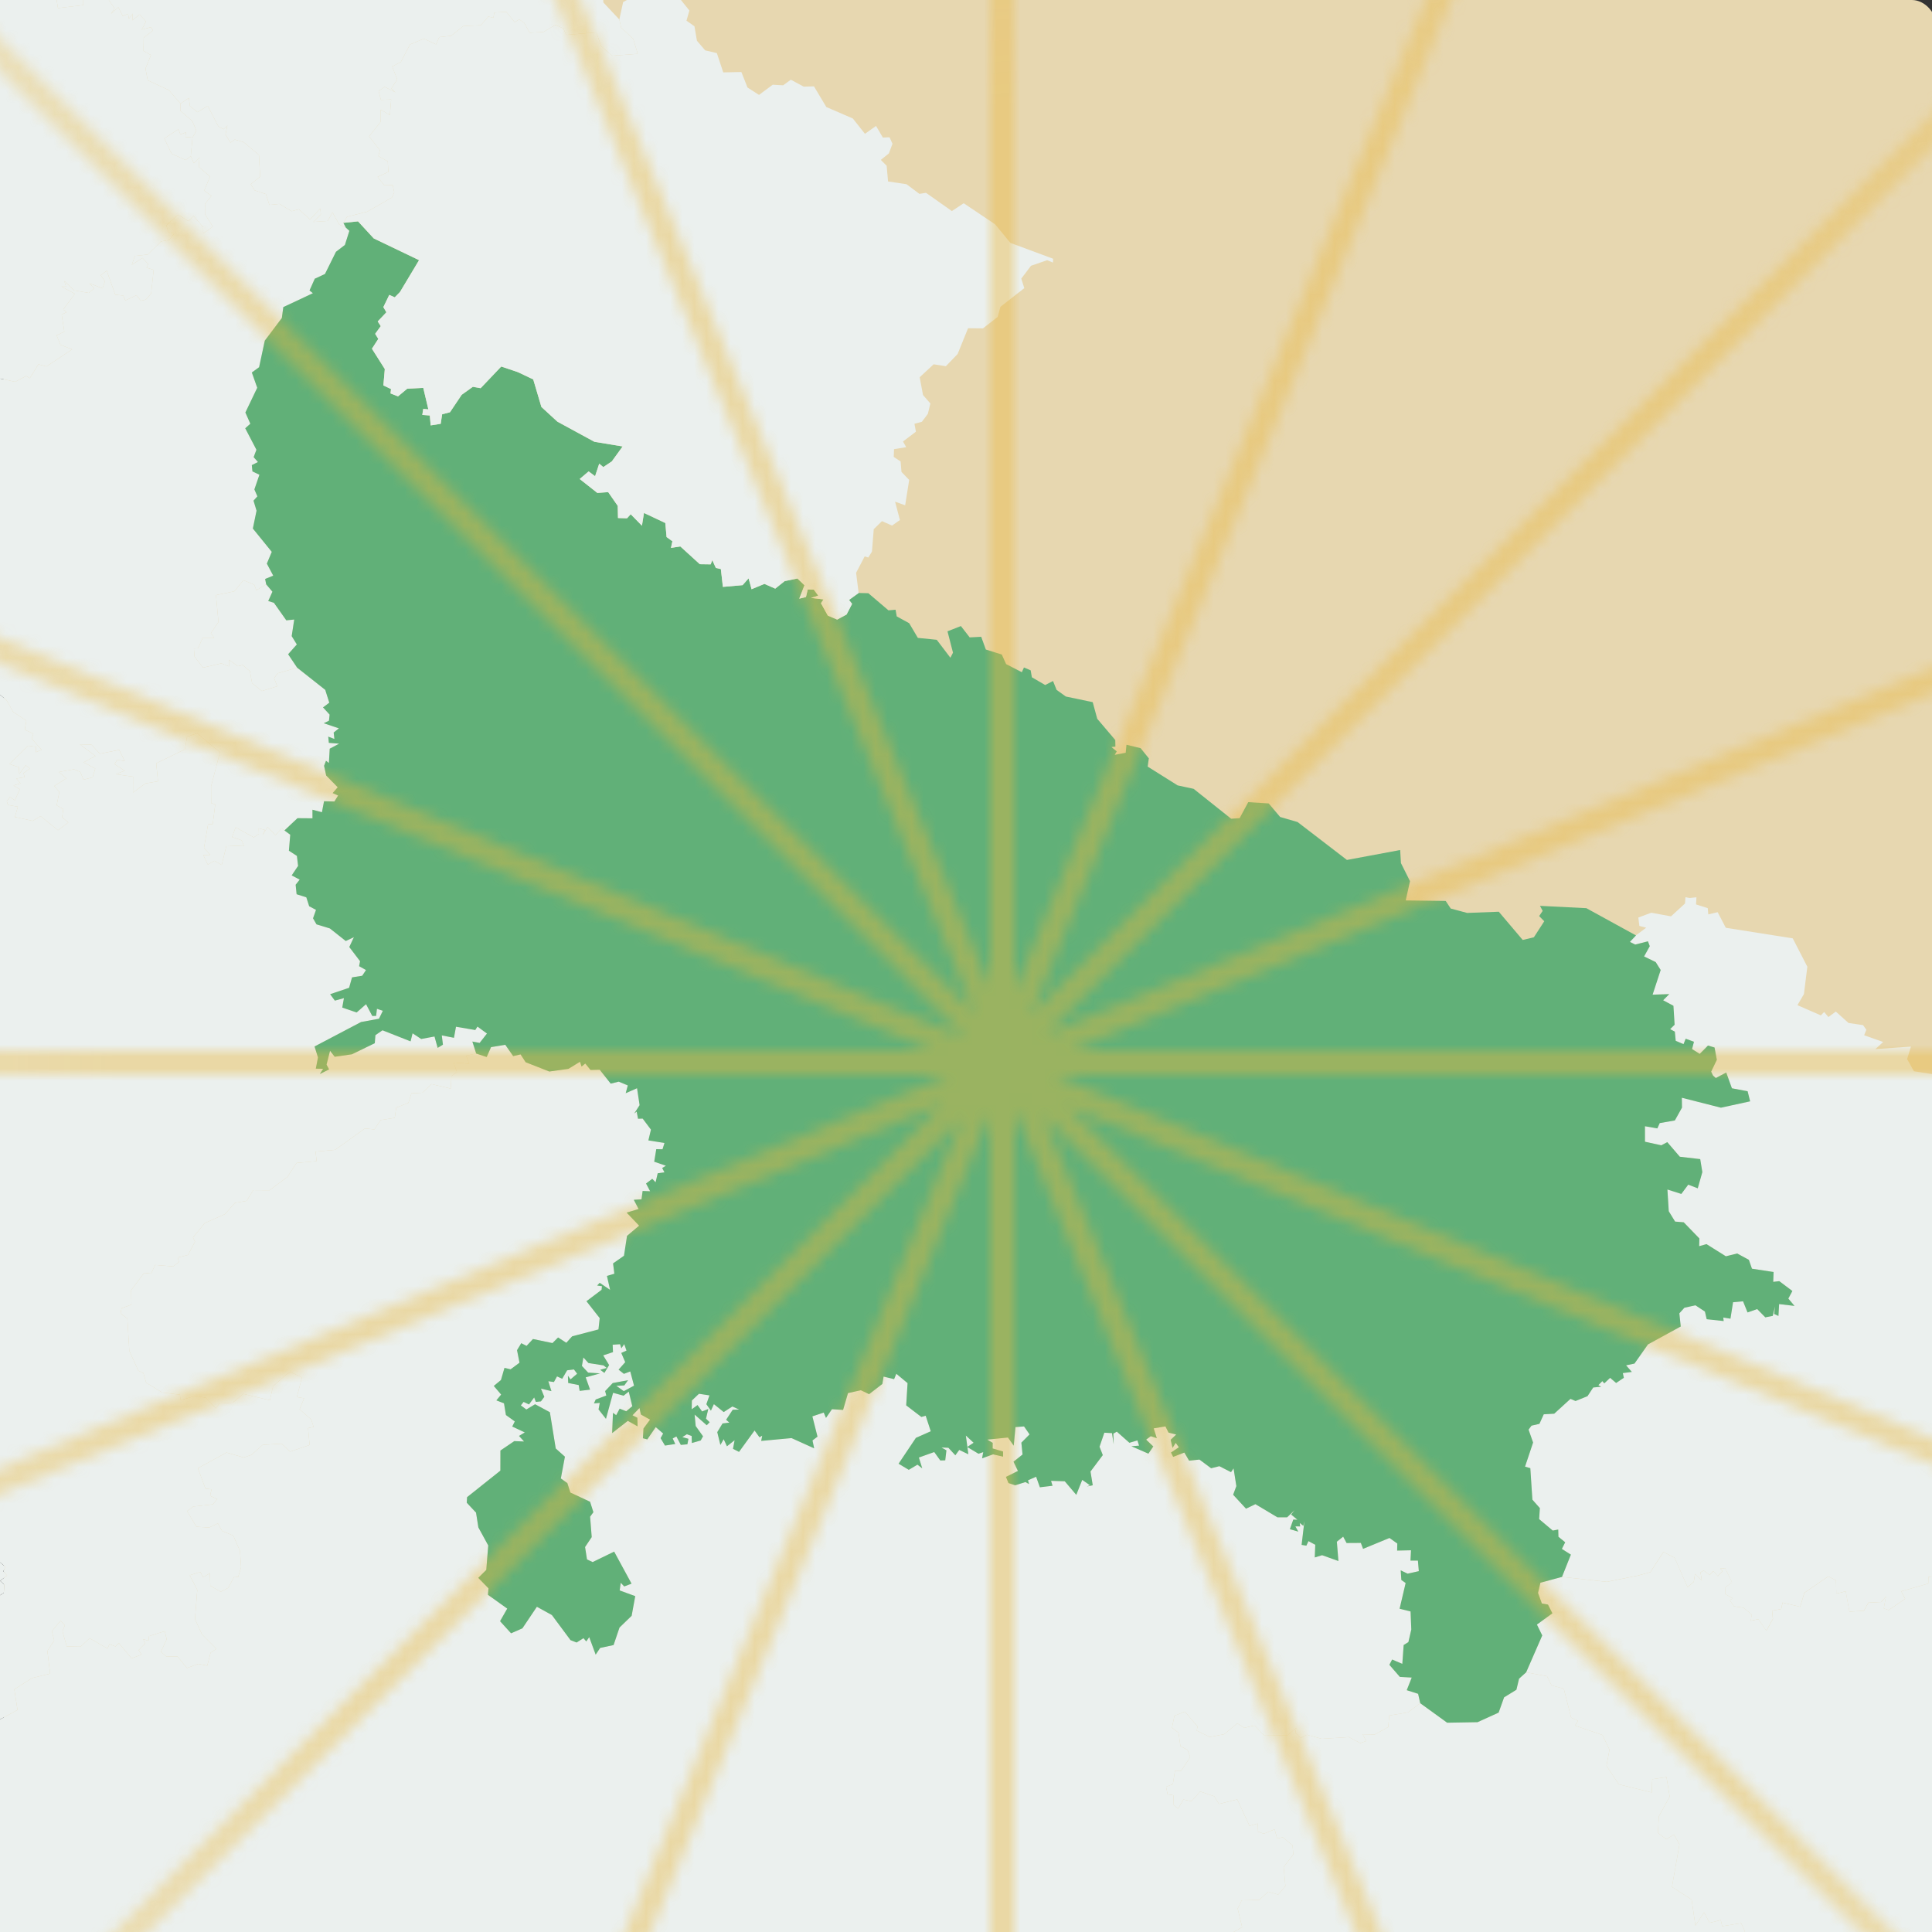 <svg width="160" height="160" fill="none" xmlns="http://www.w3.org/2000/svg">
  <rect width="100%" height="100%" fill="#333333" stroke="none"/>
  <g clip-path="url(#a)">
    <g style="mix-blend-mode:multiply">
      <rect x=".333" width="160" height="160" rx="2" fill="#E7D7B0"/>
    </g>
    <g style="mix-blend-mode:multiply">
      <path d="m207.699 92.869.014.064-.014-.064Zm-67.771-18.5.564-.059-.033.59.968.31.047.516.775-.182.674 1.291 5.545.876 1.208 2.349-.283 2.268-.537.915 1.94.848.27-.283.356.418.614-.451 1.051.944 1.203.177.273.384-.182.456 1.575.556-.647.593 2.946-.212-.316 1.036.564 1.008 2.109.328 1.246-.942.784.174 3.077-1.706 1.702 1.446-.036 2.676 1.449.98.569-.132-.02.777 1.67-.847.208-.716 1.16-.29 1.871.713-.04.425.954-.155.426.498.594-.543 1.27-.047 3.656 1.536.485.779 2.733 1.414.582-.688 1.157.373 1.032-.434-.04-.456.649-.066.049-.514 1.404-.29.503-1.043.458.029.334 2.56 1.209.873 1.593-.133.164.703.792.047.485.446.474-1.138 1.662-.61 2.371 1.123.78-.238.44-.791.952.521.556-.087.396-1.073 1.003.618.671-.949.658 1.294 1.102.486.106.519.547.001.079-.512 1.024-.863.149-1.855.667.466.39-.5 1.07-.275.037.37-.925.79.251.352.553-.08.047.55.661.478-.637.525.122.351.509-.11.414.515-1.32 1.363-1.187.544-1.27 1.454-.55-.037-.415.693-.833-.209.069 1.33-.514-.058-.115.292-.31-.416-1.204.876-.207 2.052-.445.438.324.765 1.497.37-.468.436.462.259-.205.846.577-.029.486.877 1.49.64-.221 1.009.318.075-.565.861.25.942.631.615-.042.438-.728-.105-.341-.454-.055.306-.299-.161-.011-.416-1.02-.214-.46.598-.336-.219-.268.948-.503.015-.428.57-.464-.196-.379.742.113.507.393.107-.083.745 1.233 1.023-.572.812.235.656-.834-.397-.073-.48-1.284-.191-.402-1.005-1.313-.024-.456-.692-.556.327-.131.922-.99-.253.241.612-.391.403-.009.864-1.366-.614-.373.42-.79-.337-.551 2.5-.689-.309-.666.304-1.098 1.218.192 2.587-.121.507-.621.054-.611.62.308.388-.786 3.625-2.047-.671-.544 1.047.222.891-.592-.533-.37.314-.299-.331-.625.069.094-.557-.488-.47-.447.033-.327.785-1.075.282-1.113-.827-.956 1.304-.697.321-.291 1.723-.387.058-.232.989-.623-.196-1.102-1.198-1.217-.341.566-.863-.143-.926.32-.48-.999.153-.795-.668-.381.495-1.048-.342-.151-1.892-.645-.765-.807.093.196-.713-1.705.884-1.234-1.27-1.709.026-.689-.442-.682 2.034-.801.491.257 1.956-1.498-.392-.141.703-.535-.001-.315.757-.541-.487-3.469.447-.009.547-2.233.639.319.621-1.36.933-.408-.14.182-.987-.389.459-1.069.054-.372.673-1.199.072-.303-1.685-.779.191-.03-1.096-.634-.334-1.98 1.359-.351 1.164-1.459-.346-.115.527-.751.143.067.683-.543.973-.664-.958-.63.135.086-.516-.685-.567-.788-.114-.355-.514.261-.143-.633-.365.018-.557.547-.408-.568-1.176-.403.033.185.229-.39.393-.377-.417-.297.335-.497-.376-.262.153.109.683-.565-.556-.102.66-.514.435-1.072-2.433-.927-.479-1.084 1.676-1.028.279-2.573.519-3.716-.41.734-1.844-.745-.475.275-.549-.56-.457-.016-.597-.455.085-1.128-.948.061-.911-.619-.699-.172-2.609-.437-.128.666-1.996-.374-1.068.242-.328.658-.151.357-.791.867-.05 1.346-1.229.42.178.99-.4.474-.719.66-.063-.234-.133.329-.332.16.186.484-.457.5.425.637-.432-.085-.387.749-.099-.479-.544.695-.146 1.121-1.589 2.712-1.483-.117-1.089.421-.466.915-.199.784.518.146.633 1.406.153-.034-.293.595.097.216-1.363.828-.077.372.924.798-.282.673.687.616-.122.192-.791-.077.632.356.165.056-.983 1.275.152-.511-.607.334-.628-1.083-.816-.502.06.028-.815-1.791-.276-.255-.732-.967-.527-.936.232-1.608-1.008-.605.171.017-.64-1.295-1.338-.714-.059-.526-.856-.113-1.801 1.154.367.572-.768.787.302.381-1.342-.176-1.075-1.689-.198-1.038-1.209-.493.262-1.354-.296-.001-1.282 1.026.18.197-.442 1.252-.218.591-1.062-.013-.818 3.238.823 2.418-.526-.207-.833-1.302-.247-.47-1.307-.862.455-.227-.195-.159-.333.47-.978-.19-1.019-.542-.162-.685.691-.634-.401.156-.605-.684-.251-.18.449-.647-.276-.074-.762-.387-.206.369-.365-.099-1.57-.851-.455.509-.51-1.382.047.669-2.043-.413-.659-.961-.463.471-.852-.153-.403-1.055.27-.437-.221.503-.537.849-.634-.564-.146-.085-.697 1.071-.398 1.635.3 1.159-1.064.039-.521.344.066ZM15.802 12.928l-.433.325-1.157-.523-.606-1.263 1.168-.768.169.434.456-.172-.051.379.596.053-.142 1.535ZM126.39 138.493l1.731.326.378.764 1.006.264.613 2.406.567.256-.254.396 2.282.783.578 1.218-.25 1.334 1.023 1.533 2.727.672.045-1.096 1.175-.182.266 1.624-.904 1.639-.062 1.367.692.524.627-.391.456.811-.621 3.526 1.628 1.046.315 2.161.713-1.099.462.868.924-.228.122.507 1.563-.254.315.667-.326 1.364-.686.091-.753 1.763-.528.008-.489.51-.082 1.214-1.203.633-1.181-.039-1.281 1.226-.043.892-.381-.022-.069.364 1.114.697-.635 1.763-2.435.437-1.84 1.846-1.017-.049-.804.382-1.472 2.204.7.7-1.054.185-.055 1.675.31.572.801.389-.492.71.221.514-.906.213.091.692-.775-.375-.405.579.289.75-1.095 1.211 1.102.899-.541.37-.196-.802-1.029.665-.784 2.131.266.937.74.809.151.926-.474.154-1.781-.637-.271 1.138.348.485-.956.462-.48 2.26-1.195.625-1.347-.323-1.438-1.026-1.306.479-1.135-.172-.402.349-.622-.371-1.977.187.154.862-.607.556.22.626-1.179 1.724-1.144.687-.453 1.441-.74-.048-.24-.65-.932-.388-.195 2.267.563 2.43-.752 1.269.96.794.13 1.034.373-.374.325.857-.602 1.628.603.947-.41.351.144 1.104-.589 1.039.203 1.53 3.527 1.33.569-.259 1.288.176-.119 1.744.289.404-.252.715-.969.102-1.031.976-.235-.922.378-.758-2.57-.692-.91.382-.839.931-1.851-3.022-.887.36-2.05-1.293-.569.718-1.413-1.66-1.272 1.192-.497 1.546.21.756 1.882.958.337 1.06 1.355.228-.379 1.421.146 2.968-.403.66 1.184-.144.464 1.541 1.083.113-.284.925-.434.073.72.756-.535.971.46 1.909-.323.579.68.161.21.482-.306.543.527.816.245 1.862-1.135.27-.198 1.864-.545.594-.81.033-.048.781-.763-.121-1.123.504-.345 1.103-1.055-.385.051.524 1.125.612-.13.492-.65-.091-.201.638-.661.274-1.63 1.813-.292 1.175-1.477.108.011.502-1.11.175-1.113.751-.394 1.34.303.471-.237 1.155-.592 1.135.059 1.04-.682 1.672-.737-.164-.151 1.395-2.227-.098-1.606-.719-1.462 1.178-.7-.061-1.504-5.176.506-1.549-1.9.63-.234-1.155.328-.172-.645-.477-.538 1.207-1.078-.097-.022-.838.933-.627-.74-.857-.482-1.438.175-.464-.604-.185.134-.297-.818-.646-.308-.83-2.538-1.948-2.407.743-1.264-2.347-.431-.746.584-.091 1.224-1.055-1.375-1.874.001-1.046.925-1.566.046-1.192 1.052-.849-.057-.898.913-.392.656-1.326 1.569-1.18.718 1.679 1.05-.346.284.77 1.032-.058 1.628-1.328-.97-1.179 1.77-.7-.22-.957-.573-.181-.302-.6-1.04-.102-.773-.719-1.091-.07.153-1.435-2.146-1.48.047-.802-1.246-.097.152.939-.436-.368-.982-.03.049-.39.58.107 1.12-1.051-.253-.542-1.275-.126-.023-.477.635-.364.626.448.678-.055.428-1.013.01-1.413-.097-.795-.721-.523-1.772-.093-.133-.337.476-.494-.528-.928 2.175-.503.531-.671 1.287-.484-.54-1.117.618-3.759-.935-.154-.943.493-.515-.578.442-.678 1.233-.524-.588-1.478-.062-3.048-1.467.032-.542-1.403.402-.49-.239-1.095.408-1.373 3.026-1.403.64-.872-.278-.59 1.252-2.566-.356-2.085.157-2.275.416-.84 1.16.191.349-1.044.083-2.384-.308-.386.464-.074 1.107-2.887.675.112.22.998.606-.058.078-.646-.559-.324.764-.33.062-1.762 1.11-.32.495-.871-.065-2.682 1.192-.897.651.704.97-.875.485.324.322-.779.95.348.303 1.171.474-.694.4.217-.169-.486.71.012.668-.855 1.645.018.132-.463.427-.085.133-1.155.859-.323.27-.487.3.516.377-.285-.274-1.153.64-.736-.398-1.241.145-.719 1.479-.32.062-.442 1.365-.774-.371-1.54.334-.677 1.462-.042.732-.675.829.239.598-.698-.146-1.58.799-1.048-.061-.752-.817-.671-.458.111-.21-.771-.898.365-.53-.185.025-.655-.678.191-1.017-2.194-1.516.383-.384-.636-1.166-.399-.73.813-.656-.152-.447.761-.36-.305-.023-.804-.486-.082-.126-.622.561-.21.18-1.125.507.012.751-1.128-.224-.602-.585-.317-.155-1.103-.546-.423.205-.986.868-.344 1.044 1.232-.066.343 1.081.528 1.195-.23 1.08-.9.582.372.851-.19.759.787 1.99.012.705-.611-.078.389.457.463.495-.277 1.241.337 2.24-.143.956.502.481-.183-.292-.554.997.023 1.123-.622.077-.95 1.557-.266 1.014-.755 2.229 1.613 2.514-.043 1.749-.794.451-1.264 1.02-.627.221-.919.587-.527ZM22.044 48.392l.517.61-.347.772.472.148 1.024 1.45.656-.066-.209 1.375.425.689-.72.811.746 1.113-1.617.47-.287.395.253.677-1.272.392-.808-.653-.18-.99-.599-.51-.403.098-.726-.53-.009.546-.63-.253-1.515.356-.71-.923-.045-.663.338-.018.393-.872.95-.001-.278-.378.63-.928-.208-2.226 1.517-.31.753-.923.897.37.181.458.81-.486ZM-.305-24.65l.868-1.356-.46-.952.27-1.33-.657-1.138-1.345-1.138.225-1.202 1.006-.008 1.338.908 2.32-1.687.195-.727 2.442-.56.641-1.442 1.984-1.672 1.316.137 1.333-.6.585.054.767.898 1.75-.342.433-1.418.39-.126.416.385.435-.196-.424 1.835.697.877.558-.04.685 1.628 1.376.89.627-.204.674.53 1.045-.142.167 1.34.47-.345.925.717.18.613.33-.226.798.45.386.688.486-.108.527-1.215 1.152.48.499-.5.595-.017 1.094-1.137 1.18-.315.203-.537.803.287 1.322 1.338-.49.819 1.466.733.566 1.068.582.188L34.224-27l1.349 2.143.905-.11-.032-.877.535.229.476-.762.478.398.528-.737 1.027.197 1.408-.877-.137-.503 1.423-.483-.14 1.807.437.98-1.567.919.043.97-.352.427.543.643 1.224-1.079.482.36.583.278-.118.833 1.372.76-.93 1.328.034 1.365-.458.753 1.705-.071.91.626-.317 1.2.392.732.858.298 1.421 1.987.674.156-1.355 4.116.567.587-.227.45.391.98.77.043.875 1.483-2.116 1.924.17.665.548-.114.792.751-.323 1.022.864.396.03 1.012 1.324 1.407.15.673 1.002.931.373 1.242-2.129.158-.895-.788-.403-1.145-2.506.206-.225-.539-.664-.287-.991.588-1.139.058-.442-.8-.42-.31-.372.238-.7-.853-.986.053-.085.439-.414-.105-.62.72-1.441.067-1.022.807-.982.109-.268.6-1.01-.47-1.145.475-.759 1.451-.718.38.42 1.065-.492.757.353.32-.906-.462-.498.344.188.735.85-.03-.106 1.287-.763-.446-.001 1.012-.955 1.205.898 1.143-.131.488.777.434.05.874-.893.412.55.696.704-.015.126.6-.195.429-2.042 1.171-1.666.421-.308.506.202.393-.544-.25-.562-1.013-.391.711-1.197.082.628-.627-.049-.487-.848.911-.928-.846-.601.162-1.002-.604-.836.08-.293-.895-.924-.307-.332-.507.781-.634-.096-1.789-1.275-1.068-.733-.21-.35.26-.417-.686.159-.733-.32.305-.431-.244-.878-1.696-.845.523-.624-.5-.095-.677-.686.473-.973-1.125-1.744-.805-.188-.974.455-1.12-.62-.346.019-1.09.766-.597-.161-.28-.772.214.358-.684-.53-.579-.603.49.037-.565-.324.428-.065-.411-.437.191-.371-.728-.606.542.291-.46L8.31-1.002l-.273-.995-.068.51-.736.263.354.979-.692.213.001.456L4.801.67l-.112-.687-.53-.403.313-1.036L1.91-6.073.533-9.468l.844.052-1.309-2.696-1.874-.889-1.606-1.34-.688-.313-.865.223-.336-.313 1.413-1.66-.708-.409.04-.99 1.936-.782L-.793-20.7l1.502-.752-1.38-1.827.366-1.371Z" fill="#EBF0EE"/>
      <path d="m14.952 8.583.686-.473.095.678.624.5.845-.524.878 1.696.431.244.32-.305-.16.734.418.686.35-.26.733.21 1.275 1.067.096 1.79-.781.634.332.507.924.306.293.895.836-.08 1.002.604.601-.162.928.846.849-.911.047.487-.627.627 1.197-.082.39-.71.563 1.012.544.25.292.267-.37 1.17-.74.566-.91 1.836-.845.394-.435.973.28.227-2.45 1.15-.123.903-1.41 1.873-.473 2.203-.6.437.446 1.265-.981 2.048.409.93-.422.377.927 1.778-.23.612.356.406-.508.254.052.521.577.277-.416 1.217.248.572-.32.358.251.83-.305 1.477 1.566 1.932-.408.973.528.996-.67.277.087.444-.811.486-.181-.458-.897-.37-.753.923-1.517.31.208 2.226-.63.928.279.378h-.951l-.393.873-.338.018.045.663.71.923 1.515-.356.63.253.01-.546.725.53.403-.097.599.508.18.99.808.654 1.272-.392-.253-.676.287-.397 1.617-.47 2.327 1.838.335 1.062-.518.39.545.596-.052.506-.433.21 1.256.423-.435.345.06.537-.51-.196.051.516.854.067-.782.417-.069 1.187-.24-.19-.159.42.174.803.955.973-.42.482.456.2-.31.496-.857-.02-.175.911-.785-.208.002.71-1.242-.01-1.08 1.014-.227-.181-.523.579-.645-.692-.427.709.204-.454-.51-.133.013.454-.424.294-1.5-.833-.3.802.794.274.202.485-1.457-.063-.392 1.616-.617-.343-.537.316-.369-.78.572-.027-.518-.576.334-1.945.39-.03.207-1.624-.336-.111-.008-1.394.733-2.806-1.891-1.587-.836.29-.168 1.042-2.385 1.16.15 1.49-1.038.177-1.033.753.005-1.314-1.441-.202.746-.29-.834-.544.21-.36.627.102-.457-.924-1.602.32-.694-.753-.967-.027 1.301.965-.989.526.972.515-.226.73-.75.194-.258-.632-.525-.23-1.255.224.621.529-1.001.626.417.501-.222 1.107.547.307-.094.672.513.44-.856.64-1.442-1.167-.653.394-1.473-.323.244-.853-.826-.144-.09-.312.254-.345.42.272.403-.915-.518-.313.58-.176-.35-.398.682-.11-.08-.341.515-.373-.34-.285-.529.73-.042-.565-.781-.255 1.558-1.52.656.095-.022.447.474-.206-.813-.915.134-.41-.711-.336.128-.753-1.09-.721-.548-.969-.564-.476-2.022-.269.135-.962-2.536-1.701-.187-1.083-1.06-.239-.456-2.617-.517-.721.252-.945-.787-1.732.84-.95-.091-.685-1.299-.112-.075-.932-.844-.108.264-1.126-.596-.274.672-.897-.085-1.416-.64.142-.216.552-.516-.19.073-1.115-1.629 1.134-.74-.653-1.22.812-.512-.11-.65-1.061-.83.299-.645-.198-.441-1.605-1.463-.765-1.437.933-1.81-.318-.142.799-.783.056.016-.657-.662-1.097-.45-.123-.038-.477.233-.331.614.154.604-1.331-.814-.708.661-3.687-.32-.305-1.033.53-.916-.052-.114-.85 1.5-1.523-.337-.721-.487-.1.238-.695 2.176.755-.121-.348.866-.914.564.145 1.313-.6.823.654.542-.18.064.571.518-.196 1.262 1.809 1.285-.441.328-.704.33.818-.39.465.44.446-.288.387 1.086.5.023-.756.458-.368.827 1.689-.634.523.027.73-.637.487.263.636.815.458.038 1.174 1.235-.426.143-.397-.407-.42.632-1.18.556.223-.256-.674.738-.34 1.114-1.882 1.146.932.76-.113.21.452.757-.073.206-.523 1.226.351.143-1.041 1.117-.327.416.356.56-.102.855 1.272 1.456.307.897-.481.307.183.714-1.152.658.182 2.136-1.417L5 28.552l-.312-.782.64-.302-.22-1.412.416-.21-.29-.21.963-1.304-1.095-.595.363-.001-.137-.468.804.781 1.22.211.442-.38-.392-.422 1.09.425.198-.591-.35-.5.496-.373.712 1.988.659.07.175.402.914-.433.372.462.413-.1.436-.497.208-1.963-.589-.18.132-.31-.477-.5-.875.575.257-.74 1.057-.112 1.102-1.084.69-.137.397-.524-.463-.108-.19-.558.982-.888.86.53.408-.432.813.935v.52l.8-.567-.655-1.03.002-.854.534-.657-.6-.44.483-1.165-.932-.804.061-.76-.466.461-.255-.591.142-1.535.317-.565-.324-.79-.998-.866.013-.589ZM129.359 130.593l3.716.41 2.573-.519 1.028-.279 1.084-1.676.927.479 1.072 2.433.513-.435.103-.66.565.556-.109-.683.262-.152.498.375.297-.335.377.417.39-.393-.185-.23.404-.033.568 1.177-.548.408-.017.556.634.365-.262.144.354.513.788.114.686.567-.087.516.63-.135.665.957.543-.972-.067-.684.751-.143.114-.527 1.459.346.351-1.163 1.979-1.359.634.334.031 1.095.778-.19.304 1.685 1.198-.072.372-.673 1.07-.054.388-.461-.182.987.408.141 1.36-.934-.318-.62 2.232-.639.009-.547 3.469-.447.541.487.315-.757.535.001.141-.704 1.498.393-.258-1.957.801-.491.682-2.034.689.441 1.709-.025 1.234 1.271 1.705-.884-.197.713.808-.093.644.765.151 1.892 1.049.342.381-.495.794.668.999-.154-.32.48.143.926-.566.863 1.218.341 1.102 1.198.623.196.231-.989.388-.058.291-1.723.697-.322.956-1.302 1.112.826 1.075-.282.328-.784.447-.034.487.471-.093.556.624-.068.299.331.371-.314.59.532-.221-.889.544-1.048 2.046.671.785-3.625-.307-.387.61-.62.622-.054.121-.507-.193-2.587 1.098-1.219.667-.304.688.31.551-2.501.79.337.373-.419 1.365.614.009-.864.392-.404-.241-.612.989.254.132-.923.555-.326.456.692 1.313.023.402 1.006 1.284.191.073.48-.188 2.415 1.708 1.18 1.522 1.837.117.618-1.435.811.161.53-.523.029.152.546-.376.547-.327.02.039-.458-.331.407.368.517 1.038.31-.241.884.456.288-.491.595.29.261-.491.035.632.314-.384.579-.666.216-1.339-.571.628.681-.19 1.006.195-.364.277.301-.649 1.485.43.147-.914 1.911-.781.215-.493.846-.776.073.033.574.934.471-.052.674-2.042-.108.649.494-.653.412.118.398-1.404-.555-.04 1.171.328.226-.473.485-.831.098.41.498-1.723-.514-.488.245-.213-.156.289-.493-1.606-.189.401 1.39.515.193.047 1.057-.41.474-.378-.63-.094 1.495-.41-.085-.51-.186.12-.248-1.1-.235.603.876-.3.466-.419-.012-2.674-1.3-.518.378-.704-.648-.336.324-.069.337-.857.608-.475-.371.458 1.299-.472 1.361-.917.181-.109-.299-.644-.014-1.737.432-1.072.779-1.51-.012-.004.379-.997.456-.391.762-.072.86.31.254-1.221.718.24.284-.243.153-.365-.39-.601.398-.315-.297.24-.627-.302.253-1.283-.315-.013-1.747-1.665-.297-.613.594.619 1.071-1.757.72-1.324-.289-.053 1.111.558.725-.501.106.199.757-.878 1.116.09 1.252.441.014.977 1.192 2.073-.259.188.642 1.506.471.23.776 1.061.9 1.459-.393 1.612.716.394-.377 1.379.09.254.434.477-.385-.373.788-.575.185-.241-.279-.639.479.513.491-.513.664-.283 1.539 1.537 1.377.556-.351 1.337.866.575 1.788 1.841.062.657 1.347-.16.445-.745-.022.287.923 1.389.534-.251 1.307.969.556-.009.769-1.178.051-.077-.267-.034.473-.165.445-.411-.003-.151.045-.753-.072-1.219-.328-.094-.513-.929-.246-.212-.421-.784-.007-.552-.781-1.046.321-.086.399-1.37-.802-1.241-1.831-2.933-.72-1.17-1.441-.281.788-.896.38-.268.802.939.579.212.901-.481.674.468.16-.204.356.592.069-1.249 1.148.968 1.062-.447 1.392-.984 1.639-.516.261-.116.697-2.46-.422.462-1.595.728.004-.488-.619-2.049 1.134-.628-.758-.91.29-.876-.223-2.468-1.314-.53.074-.087.638-.597-.098-.39.326-1.176 1.949-.343-.783-.651-.456-.028.364-.26-.405-.623.073-.398-.603-.877-.205-.707.562-.382-.087.746-.498.796-2.925.747-.335-.007-.434-.444.002.085-.493-.321-.137-.197-2.375-1.834.724-.124-.223-.91.604-.294-.461-.747.308-.422-.374-.936.088-.151.498-3.693-.096-.85.257.016.408-.506.084-.37.554-2.327.21-.726-.666-.892.035-.708-.533-.297-1.279-2.253-.914.044-.892 1.28-1.227 1.182.039 1.203-.632.082-1.215.489-.51.528-.007.753-1.764.686-.091.326-1.363-.315-.667-1.563.253-.122-.507-.924.229-.462-.869-.713 1.099-.315-2.161-1.628-1.046.621-3.525-.456-.812-.627.391-.692-.523.062-1.368.904-1.638-.266-1.625-1.176.183-.044 1.096-2.727-.673-1.023-1.533.25-1.334-.578-1.218-2.282-.782.254-.397-.567-.256-.613-2.405-1.006-.264-.378-.765-1.731-.326 1.332-3.052-.442-.902 1.283-.931-.365-.725-.506-.09-.318-.873.197-.847 1.788-.48ZM39.437 87.252l.868.287.36-.818 1.179-.195.653.938.614-.14.423.648 1.957.766 1.585-.22.957-.586.13.395.307-.25.43.53.767-.017.91 1.152.663-.165.752.314-.174.645.94-.414.211 1.402-.442.69.199-.157.113.593.384-.013.686.914-.212.893 1.332.213-.162.523-.517-.014-.171 1.041.969.335-.308.186.186.36-.557.077-.175.746-.277-.287-.514.39.34.643-.623-.026-.093.694-.638.037.396.764-.987.298 1.03 1.08-1.002.844-.25 1.649-.904.634.107.853-.614.183.26 1.153-.86-.582-.212.225.398.056-.03.297-1.253.945 1.097 1.4-.104.937-2.18.571-.483.534-.68-.44-.466.465-1.614-.336-.528.568-.44-.224-.352.581.205 1.036-.737.548-.506-.121-.294 1.008-.592.491.609.713-.396.481.631.243.16.971.735.529-.21.423 1.038.488-.478.291.418.461-.81-.032-1.148.78-.005 1.665-2.757 2.197-.026.46.768.82.193 1.225.818 1.494-.162 2.026-.666.658.848.866-.046.535 1.599 1.144-.595 1.043.913 1.003.937-.41 1.2-1.787 1.243.685 1.542 2.078.506.197.567-.359.232.269.245-.356.534 1.452.371-.558 1.112-.237.491-1.45 1.005-.973.298-1.628-1.29-.473.09-.633.288.303.606-.232-1.44-2.653-1.782.867-.467-.221-.16-1.024.55-.822-.133-1.691.272-.373-.274-.865-1.633-.764-.25-.781-.538-.385.338-1.803-.761-.679-.486-3.004-1.222-.66-.726.435-.454-.338.225-.29.45.209.427-.577.138.369.422-.045.279-.375-.278-.682.868.208-.257-.82.463.067.258-.467.427.198.41-.702.563-.071.265.354-.549.468-.215-.304.024.602.87.173.078.482.863-.101-.362-1.018 1.187-.331-.984-.064-.516-.552.12-.7.422.46 1.246.195.27.213-.542.151.348.259.389-.65-.49-.803.81-.268-.029-.612.613-.044.11.338.237-.346.19.536-.435.195.328.763-.551.62.44.348.527-.197.313 1.177-.848.453-.616-.44.658-.034.31-.432-1.268.235-.63.665.098.37-.877.328-.148.322.484-.041-.102.54.614.781.59-2.157.87.239.428-.34.293 1.21-.5.421-.545-.218-.288.541-.268-.194-.069 1.679 1.3-1.013.808.453-.02-.707-.399-.208.575-.6.121.538.754.421-.542.732-.048.81.362.094.702-1.017.614.531-.214.383.363.615.852-.13-.213-.46.307-.164.367.698.544-.049.087-.456-.504-.141.374-.236.396.144.016.582.733-.209.193-.347-.608-.851-.088-.948 1.003.884.244-.251-.304-.292.187-.802-.51.203-.38-.531-.482.353.013-.726.588-.561.87.134-.257.73.377.536.246-.541.814.656.715-.461.562.253-.53.016-.547.831.266.234-.563.07-.438.72.26 1.061.272-.478.27.59.635-.503-.133.711.499.254 1.286-1.771.411.565.223-.139-.084.436 2.513-.233 1.875.848-.14-.652.415-.316-.424-1.68.94-.313.187.44.496-.72.92.061.409-1.394 1.064-.237.68.325 1.098-.846.102-.61.872.212.182-.446.933.776-.114 1.841 1.258.961.357-.102.42 1.287-1.231.547-1.435 2.14.845.506.718-.428.396.305-.278-.896 1.273-.454.502.698.408-.012.098-.826-.405-.237.567.023.577.623.324-.444.754.359-.207-1.551.642.597-.528.352.935.56.39-.137-.097.516.912-.33.829.189v-.422l-.862-.255.002-.465-.438-.267 1.7-.174.478.676.146-1.54.71-.054.457.659-.679.685.097.982-.749.595.366.766-.99.493.208.51.556.184.85-.267.258.173-.046-.319.672-.294.312.872 1.047-.126-.123-.408 1.137.039.953 1.122.493-1.239.638.443-.247.103.479-.099-.185-1.141 1.018-1.358-.27-.693.398-1.162.633.033.14.929-.028-.884.289-.166 1.042.922.663-.196.138.433-.637.05 1.409.613.406-.595-.59-.567.383-.284.497.163-.257-.811.967-.163.261.514.633.161-.457.434.155.676.264-.419.258.362-.648.438.18.356.923-.354.395.671.858-.092.966.72.683-.172.965.495.211-.313.23 1.468-.265.715 1.066 1.155.778-.375 1.825 1.09h.802l.622-.601-.289.37.519.431-.342-.015-.281.796.696.203-.243-.435.396.006-.032-.286.296.236.09-.398-.233 1.975.393.066.176-.377.562.305-.042 1.047.609-.186 1.35.482-.128-1.6.522-.418.281.527 1.183-.008.184.492 2.188-.902.646.46-.013.585 1.149-.026-.045.853.616.001.076.875-.931.208-.569-.273.052.797.356.251-.5 2.13.908.225.061 1.495-.242 1.045-.39.239-.112 1.562-.843-.36-.229.438.868 1.001.984.054-.413 1.046.941.301.177.779-1.014.755-1.557.266-.077.95-1.123.622-.997-.022.292.553-.481.183-.956-.502-2.24.143-1.241-.337-.495.277-.457-.463.078-.389-.705.611-1.99-.011-.759-.788-.851.19-.582-.372-1.08.9-1.195.23-1.081-.528.066-.343-1.044-1.232-.868.345-.205.985.546.423.155 1.104.585.316.224.602-.75 1.128-.508-.012-.18 1.125-.56.21.125.622.486.082.023.804.36.305.447-.76.656.152.73-.814 1.166.399.384.636 1.516-.382 1.017 2.193.678-.191-.025.655.53.185.898-.364.21.77.458-.111.817.671.061.753-.799 1.047.146 1.58-.598.699-.829-.24-.732.675-1.462.042-.334.677.371 1.541-1.365.773-.062.443-1.479.319-.145.719.398 1.241-.64.736.274 1.153-.378.285-.298-.515-.271.486-.859.324-.133 1.154-.427.085-.132.463-1.645-.018-.667.855-.711-.012.17.487-.401-.218-.474.694-.303-1.171-.95-.348-.322.779-.484-.324-.97.875-.652-.704-1.192.898.065 2.681-.495.871-1.11.32-.062 1.763-.764.329.559.325-.078.645-.607.058-.22-.998-.674-.112-1.107 2.887-.464.075.308.385-.083 2.384-.349 1.044-1.16-.191-.416.84-.157 2.275.356 2.086-1.252 2.565-1.078.109-1.83-1.323-.633-.086-.135.549-.63-.079-.243-.561.379-.559-.692-1.504-1.877-1.805-1.225-.255-1.246.494-.873.954-1.19.362-.973-.403-.35.589-.998-.118-2.116-1.302-1.449.826-1.884.235-.817-2.363-1.238-.314-.358.307-.777-.079-2.046-.82-.15 1.33-1.225-.177-1.016 1.116-1.336-.042-.256-.314-1.381.48.248.583-.398.099.616.748-.15.479-.613-.24-.271.284-1.619-.076-.211.399-.438-.485-.454.531-2.294-.404-.311-.524-.986-.232-1.335.486-.127-1.822-.732-.304-.316.734-.411-.223-.556.348-.645-.416.052.43-1.5.217-.198 1.095-3.92 2.027-.968.167-1.403-.628-.1.391-.74.092-.274.381-.486.102-.24-.69-.407.465-.276-.397-.84-.004.054.482-.346.046-1.656-.241-.301-1.438-.527-.291-.363-1.092.69-.428 1.86.488.683-.237-.614-.361.006-1.172-.496-1.345-1.134-1.282-3.218.158-.053.701-.995.116-.293.434-.61-.605-.234.252-1.452-.172-2.911 2.221-.833-.258-.317.399-.65-.082-.127 1.043-.423.319.49.595-.129.425-2.714 2.386.62.957-.64 1.628-2.313-.062-.59 1.472-1.297.68-1.61.037-.333-.351-1.522.182-.997-1.451.9-.11.099-.318-.482-.904.252-.381-1.029-2.084-.787.386-1.422-.75-1.372-.102-3.65.35-1.097-.266-1.034.408-1.355-.394-1.19.204-.63-.368-1.011.254-.039-.479-1.356.086-1.781-.885-.976-1.914-2.65-1.187-1.885.357-3.947-1.3-.111-.661-.7-.152-.128-1.465.404-1.851-.579-.833-.76-.304-.046-1.01-.98.116-.573.748-.894.213-.21.578-1.515.185-.929-.518.134-.591-.955-.529 1.412-1.298-.444-.344-.415.141-.127-2.102-.799-.165.27-.398-.552-.768.217-1.362.68-.209.38.719.965.19.267-.836.345.167.526-.759.616.102-.683-.707-.84-.073-.235-.745-.07.616-.436.22-.286-.449-.361.656-.335-.86-.429.04.122-.785-.72.325-.14-.322.546-.778 1.472.612 1.904-2.332 2.021.022.321-1.598 1.29-2.345-.467-1.201-.868.453-.653-.619-.346-.581.496-.281-.817-1.52 1.163-.905 2.059.426.569-.796 1.06-.234 1.039-1.042.788.125.513-.32.001-.38-.862.178.46-.358-.356-.546-.934.229-1.264-.758-.314.339-.598-.852.892-.902.055-.826.67-.715.703-.057.782-.724.56.059.873-.877.305.258.723-.371 1.03-1.269.573-.137-.546-.969.56-.961-.593-2.57.267-1.144 1.218-1.739-1.902-3.406.42-.374-.196-.519-.419-.353-1.987-.036.525-.634.056-1.017 1.21-1.779-.678.1-.024-.542-.644.144-1.14-.512.762-.811-.15-.785.717-.26-.113-.483.572-.65-.71-.299.408-2.01 1.59 2.612.85-.094.33-.752.64-.142-.11-.824.457-.001-.224-.807-1.532.166-.994-.483-.165.381.12-1.129-.55-1.404.387-.853.355.696.297-.238.481.398.121.681 2.097.608.22-.423 1.063-.133-.053-1.423.827-.491-.089-1.004 3.17.05.102.33-.554.347.315.81-.402 1.169-.646-1.423-.162.276.455.723-.538.624.847.377.25-.327 1.67-.107-.12.538-1.894.943-.456-.749-.876-.105.383-.681-.45.106-.26-.372-.117.479.86.878-.773.508-.356.779.535.851.855-.192 3.14.734 2.21-.547.535.637 2.488-1.421 1.345.65-.197 1.086.368.343-.351.739.174.329.426-.321.917.771-.183.359.313.349-.577.442.352.319-.048.674-1.05.692-.953-1.045-.722.869.111.354-.482.076.188 1.064.462.692.784.134.266 1.058-.907.474-.51 1.506.557.012.227.541.785-.03-.034.666-.921.247-.3 1.188-1.047.535-.531-1.194-.586.624-.865.147-.288-.57-.894-.482-.843 1.26-.14 1.108 1.77 1.126.264.341-.342.287.45.473 1.178-.029.556.764.05-1.084.517.004.192-.724-.527-.35.071-.498.807.259.464.669.292-.379 1.13-.393.305.204 1.653-.895-.266-1.711 1.475-.931 1.492-.364-.227-1.873.564-.878-.195-.771.722-.858.352.382-.196.485.356 1.261 1.142.021.75-.704 1.49.857.155-.362.504.188.284-.27 1.045 1.26.822-.32-.238-.373.537-.54-.158-.364.441.137.04-.383 1.303-.413.162.672-.482 1.027.459.408.916-.012.784.959.933-.345.747.146.276-1.068.481-.326-1.194-1.201-.579-1.255.19-2.422-.625-1.213.878-.279.227.448.566-.34.03 1.038.862.499.615-.317.518-.945.312.042.245-.807-.09-1.349-.557-1.274-.93-.388-.344-.628-.72.347-1.056-.066-.777-1.294.511-.381 1.614-.178.38-.43-.596-.28.12-.538-.505-.055-.627-1.69 2.37-1.3 1.42.41.633-.208.938-.834 1.575-.103.69.661 1.627-.549-.132-1.399.463-.091-.197-.622-.965-.85.377-.907-.602-.1.424-1.636-.954-.439-.379.24-1.066.939-.257 1.161-2.205-.529-.872.722-1.113.073-.287.408-.827-.88-.854-.152-1.24.343-.056-.449-1.458-.174-1.335-.814-.23-.795-.42-.205-.748-1.64-.162-2.681-.562-.416.08-.433.82-.298-.022-1.202 1.078-1.432.575.062.333-.714 1.483.119.494-.368-.11-.369.856-.212.577-1.097-.167-.345.975-1.199 1.671-.737.828-.933.969-.169.55-.888 1.344.01 1.477-1.097.76-1.163 1.663-.147-.08-.792 1.617-.15 2.463-1.765.787.077.516-.775 1.167-.18.126-.853 1.003-.387.259-.793.906-.054.754-.712 1.59.372.058-1.043.458-.313-.276-.804 1.297.105-.258-.673.83-.172Z" fill="#EBF0EE"/>
      <path d="m-.305-24.65-.367 1.372L.71-21.45l-1.502.752-1.827 2.114-1.936.782-.04.99.708.41-1.413 1.659.336.313.865-.223.688.313 1.606 1.34 1.874.89 1.309 2.696-.844-.053 1.376 3.395 2.563 4.617L4.158-.42l.531.403.112.687L6.896.423l-.001-.456.692-.213-.354-.98.736-.262.068-.51.273.995L9.484.685l-.291.459.606-.542.37.729.438-.192.065.41.324-.427-.037.566.604-.49.529.578-.358.684.772-.213.16.28-.765.596-.019 1.09.62.345-.455 1.12.188.975 1.744.805.973 1.125-.013.59.998.866.324.789-.317.565-.596-.053.051-.379-.456.172-.17-.434-1.167.768.606 1.263 1.157.523.433-.325.255.591.466-.462-.061.76.932.805-.483 1.166.6.44-.534.656-.002.854.655 1.03-.8.567v-.52l-.813-.935-.408.432-.86-.53-.982.888.19.558.463.108-.398.524-.69.137-1.1 1.084-1.058.112-.257.74.875-.575.477.5-.132.31.589.18-.208 1.963-.436.497-.413.1-.372-.462-.914.433-.175-.402-.659-.07-.712-1.988-.496.373.35.5-.198.59-1.09-.424.392.422-.442.38-1.22-.21-.804-.782.137.468-.363.001 1.095.595-.963 1.303.29.211-.417.21.22 1.412-.639.302.312.782.976.381L3.84 30.35l-.658-.182-.714 1.152-.307-.183-.897.48-1.456-.306-.854-1.272-.56.102-.417-.356-1.117.327-.143 1.041-1.226-.35-.206.521-.757.074-.21-.452-.76.113-1.146-.932-1.114 1.882-.738.34.256.674-.556-.223-.632 1.18.407.42-.143.397-1.235.426-.038-1.174-.815-.458-.263-.636.637-.487-.027-.73.634-.523-.827-1.69-.458.369-.023.756-1.086-.5.288-.387-.44-.446.39-.465-.33-.818-.328.704-1.285.44-1.261-1.808-.519.196-.064-.572-.542.18-.823-.653-1.313.6-.564-.145-.866.914.12.348-2.175-.755-10.676-.522.062-1.5 1.222-1.454-.006-1.445-.144-1.306-1.473-2.095.547-.946.416-.081.126-.825.466.105.357-.843.856-.701.741.135-.165-.502.421-.402-.028-.736.304.14.161-.52.554-.01 1.38-1.712.846-.208-.334-.745.598-.29-.198-.331.517-.946.797.035.043-.781.86-.407.926-1.182 1.148-.544.345-1.462 1.09.405.846-.287.377-.67-.29-.695-.785.185-.165-.311-.495.072-.117.754-.57.19-.145-.713-.66-.333.11-2.647.693-.518 1.534-3.202-.266-.53-1.03-.298.646-.643-.05-.67-1.422-3.082.013-.444.574-.16.078-1.506.747-1.138.38.092.633-.735.738-.133.1-.66.455.411.2-.296 1.045-.058.157-.844.794-.528.125-.532.91-.302 1.343.737 1.893-1.08.82.297.525-.973.745.59 2.108-2.95.065-.682-.76-1.373 1.577.261.973-.316-.077.451.383.147.188.684.475-1.459 3.1-1.388.585-1.167.993-.214 1.16-1.79Z" fill="#EBF0EE"/>
      <path d="m-32.718 22.562.006 1.445-1.222 1.453-.062 1.501 10.676.522-.238.695.487.1.338.721-1.501 1.524.114.849.916.052 1.034-.53.319.305-.661 3.687.814.708-.604 1.331-.614-.154-.233.33.037.478.451.123.662 1.097-.016.657.783-.056.142-.799 1.81.318 1.437-.933 1.463.765.44 1.605.646.198.83-.3.65 1.062.512.11 1.22-.812.74.653 1.629-1.134-.073 1.114.515.19.217-.551.64-.142.085 1.416-.672.897.596.274-.264 1.126.844.108.075.932 1.299.112.092.684-.841.951.787 1.732-.252.945.517.721.456 2.617 1.06.239.187 1.083 2.536 1.701-.135.962 2.022.269.564.476.549.969 1.09.721-.13.753.712.336-.134.41.813.916-.474.205.022-.447-.656-.095-1.558 1.52.781.255.042.565.53-.73.339.285-.515.373.08.34-.681.111.349.398-.58.176.518.314-.404.913-.419-.27-.253.344.09.312.825.144-.244.853 1.473.323.653-.394 1.442 1.166.856-.64-.513-.44.094-.671-.547-.307.221-1.107-.416-.501 1.001-.626-.621-.53 1.255-.223.525.23.258.632.75-.193.226-.731-.972-.515.99-.526-1.302-.965.967.027.694.754 1.602-.32.457.923-.628-.101-.21.359.835.545-.746.289 1.44.202-.004 1.314 1.033-.753 1.039-.176-.15-1.49 2.384-1.16.168-1.044.835-.289 1.892 1.587-.733 2.806.008 1.394.335.111-.207 1.623-.389.03-.334 1.946.518.576-.572.027.369.78.537-.316.617.343.392-1.616 1.457.063-.203-.485-.793-.274.3-.802 1.5.834.424-.295-.014-.454.511.133-.204.454.427-.709.645.692.523-.58.226.182.482.355-.11 1.326.661.43.099.825-.53.789.662.348-.335.426.08.784.804.257.238.739.564.3-.245.7.285.499 1.11.34 1.315 1.04.673-.318-.382.816.894 1.174-.08.411.57.322-.313.471-.842.135-.244.863-1.57.53.39.532.753-.206-.14.782 1.19.406.781-.685.514.973h.319l.07-.593.486.167-.318.656-1.486.273-3.851 2.026.285.908-.18.93.607.01-.273.432.766-.383-.21-.395.29-1.14.385.491 1.425-.204 1.893-.92.053-.665.586-.405 2.325.916.167-.666.714.47 1.101-.206.26.944.44-.264-.096-.77 1.008.197.168-.915 1.597.272.18-.286.788.578-.606.775-.603-.113.318.996-.831.171.258.674-1.297-.105.276.803-.458.313-.058 1.043-1.59-.37-.754.71-.906.055-.259.793-1.003.387-.126.852-1.167.18-.517.776-.786-.078-2.463 1.765-1.618.151.08.792-1.662.147-.76 1.163-1.477 1.097-1.344-.01-.55.888-.969.169-.828.933-1.67.736-.976 1.2.167.345-.577 1.097-.857.212.11.369-.493.367-1.483-.118-.333.714-.575-.063-1.078 1.433.021 1.202-.82.297-.079.433.562.417.162 2.681.748 1.64.42.204.23.796 1.335.814 1.458.174.056.449 1.24-.343.854.152.827.88.287-.408 1.113-.073.872-.722 2.205.529.256-1.161 1.067-.939.38-.24.953.439-.424 1.636.602.1-.377.906.965.851.197.621-.463.091.132 1.399-1.627.55-.69-.661-1.575.103-.938.834-.633.208-1.42-.41-2.37 1.299.627 1.691.504.055-.12.537.597.281-.38.429-1.614.179-.511.38.777 1.295 1.056.066.72-.348.344.629.93.388.557 1.274.09 1.349-.245.807-.312-.042-.518.945-.615.317-.862-.499-.03-1.038-.566.34-.227-.448-.878.279.624 1.213-.189 2.421.578 1.256 1.195 1.201-.481.326-.276 1.068-.747-.146-.933.345-.784-.959-.916.012-.459-.408.482-1.027-.162-.672-1.303.412-.04.384-.441-.137.158.363-.537.541.238.373-.822.32-1.045-1.26-.284.27-.504-.188-.156.362-1.489-.857-.75.704-1.142-.021-.356-1.261.196-.486-.352-.381-.722.858.195.771-.564.878.227 1.873-1.492.364-1.475.931.266 1.711-1.653.895-.306-.204-1.13.393-.291.379-.464-.669-.807-.259-.071.498.527.35-.192.724-.517-.004-.05 1.084-.556-.764-1.178.029-.45-.473.342-.287-.265-.341-1.77-1.126.141-1.109.843-1.259.894.482.288.57.865-.147.586-.624.53 1.194 1.049-.535.299-1.188.92-.247.035-.666-.786.029-.226-.541-.557-.011.51-1.506.907-.474-.266-1.058-.784-.135-.462-.691-.188-1.064.482-.076-.11-.354.72-.869.955 1.045 1.05-.692.047-.674-.352-.319.577-.442-.313-.349.183-.359-.917-.771-.426.321-.174-.329.35-.739-.367-.343.197-1.087-1.345-.649-2.488 1.421-.534-.637-2.211.547-3.14-.734-.855.191-.535-.85.356-.779.774-.508-.86-.878.116-.48.26.372.45-.105-.383.681.876.105.456.749 1.893-.943.121-.538-1.67.107-.25.327-.847-.377.538-.624-.455-.723.162-.276.646 1.423.402-1.169-.315-.81.554-.348-.102-.329-3.17-.05.09 1.004-.828.491.053 1.423-1.063.133-.22.423-2.097-.608-.12-.681-.482-.398-.297.238-.355-.697-.386.854.549 1.404-.12 1.129.165-.381.994.483 1.532-.166.224.807-.457.001.11.824-.641.142-.328.752-.85.094-1.591-2.612-.409 2.009.711.299-.572.65.113.484-.716.26.15.785-.763.811 1.14.512.644-.145.024.543.678-.1-1.21 1.779-.056 1.017-.525.633 1.987.037.419.352.196.52-.42.374 1.902 3.406-1.219 1.739-.266 1.144.593 2.57-.56.961.546.968-.572.138-1.031 1.269-.723.371-.305-.258-.873.877-.56-.059-.782.724-.702.056-.67.716-.056.826-.892.902.598.852.314-.339 1.264.758.934-.229.356.546-.46.358.862-.178-.001.379-.513.321-.788-.125-1.04 1.042-1.06.234-.568.796-2.06-.427-1.162.906-.684-.594.096-.435-.717-1.279-.654-.07-.418.732-.952-.489.115-1.667-.546-.485-.973-.006-.2-.667-.713-.098-.335-.728-.404.067-.143.591-.758.08-1.057-2.02-.834.224-.312-.442-.657.847-.373-.795-.866.282-.348-.221.436-.953-.362-.81.402-1.382-1.42-.598-1.084.711-.085-1.598-.497-.104-1-1.299-.758.234-.224-.384-.01-1.376 1.064-1.281-.334-1.1.148-1.121-.75-.684.065-.744-.651.242-.046.767-.705.858-.768.309-.798-.755.423-.866-1.864-.748-.535-.86 1.058-2.279.607.118.21-.781.307.174.347-.565-.347-.199-.698.459-1.445-.814.397-.591-.237-1.272-.737.548-.65-.318-.213.218-.63 1.614.48.368-1.15.698-.948-.732-2.305.084-.665-1.077.065-.705-1.85-.285-.746-.638-.749 1.051.122.751-.732.051-.476-.992.099-.813-.884.101-.554-.998-1.068.262-.75-.776.48-.369.795.245.472-.582-.658.172-1.446-.446-.33.377-.769-.035-1.368-.712.005-.825-.557-.163-1.841 1.471-.41-.755-.741-.146-.308 1.321-.793-.328-.217-.906-2.337.693-.764-.696-2.182-.059-1.79.971-.544-.587-.906.848-3.24-1.359-2.75-4.73-.87-3.911-2.174-2.26-.378-1.048-1.19-1.28.232-2.397-.372-3.374-.833-.177-1.374.561-2.322.243-2.041-.704-3.12-4.567-.23-2.437 1.531-3.227.192-4.564-.275-1.209-1.726-.918-3.178.345-1.088-.21-1.589-1.167-3.643-1.791-.407-1.095.501-3.996 1.104-2.824 4.826-4.516 1.263-1.894 1.36-1.029 1.557-4.027.836-1.285 3.558-3.335 1.999-.494 1.34.272 1.863 2.021.107 1.44 1.347 2.33 2.152.36 6.61-2.744 2.326-.457 4.226-.061 4.066-1.693.61-3.249 1.065-1.536 3.206-2.902 1.998-5.907 1.407-1.913 5.553-3.305 3.919-1.783.992-2.326 1.516-1.973 3.096-5.978 2.042-7.424 3.737-1.652 2.993-.86 3.046-2.516Z" fill="#EBF0EE"/>
      <path d="m28.44 18.456 1.21-.125 1.302 1.415 3.753 1.799-1.581 2.637-.433.442-.453-.202-.49 1.012.25.429-.718.758.253.388-.464.638.26.419-.527.814 1.066 1.683-.118 1.355.632.302-.04.361.62.246.763-.636 1.328-.067.422 1.778-.424-.039-.078.5.62.045.073.822.83-.132.12-.787.649-.17.97-1.446.925-.662.644.116 1.707-1.795 1.374.463 1.275.606.676 2.279 1.325 1.218 3.066 1.667 2.336.386-.897 1.24-.704.47-.337-.286-.343 1.04-.534-.398-.74.63 1.462 1.154.897-.067.791 1.138.022 1.008.747.02.306-.334.93.948.169-1.055 1.766.832.104 1.163.484.35-.121.549.778-.12 1.613 1.47.9.013.133-.35.295.647.415.093.167 1.476 1.632-.144.497-.565.246.901 1.065-.44.895.393.782-.624 1.06-.216.58.56-.43 1.109.553-.132.147-.628.502.01.367.5-.596.188 1.032.125-.21.317.569 1.024.773.329.779-.42.456-.882-.252-.324.795-.577.806.02 1.665 1.418.588-.05.096.55 1.03.564.72 1.217 1.564.158 1.13 1.486.216-.418-.456-1.77 1.11-.435.728.938.954-.05.384 1.054 1.32.415.36.794 1.3.67.177-.39.556.235.098.574 1.102.643.65-.333.297.737.765.548 2.225.467.376 1.377 1.494 1.761.01.546-.326.034.44.36-.17.284.908-.17.065-.664 1.17.282.681.845-.095.682 2.478 1.555 1.328.286 3.108 2.477.701-.048.715-1.324 1.693.104.945 1.12 1.445.42 4.089 3.14 4.408-.822.065 1.084.75 1.496-.355 1.594 3.31.042.417.63 1.359.364 2.621-.1 1.982 2.339.925-.224.858-1.325-.422-.43.291-.427-.221-.419 3.838.192 4.112 2.257-.503.538.437.219 1.056-.269.152.403-.471.851.961.465.413.658-.67 2.043 1.383-.047-.509.51.851.455.099 1.57-.37.366.388.206.074.761.646.276.18-.449.684.251-.156.605.633.401.686-.691.542.162.19 1.019-.47.978.159.332.227.195.862-.454.47 1.306 1.302.247.207.833-2.418.527-3.238-.823.012.819-.59 1.06-1.252.22-.198.44-1.026-.18.002 1.283 1.354.296.493-.262 1.039 1.208 1.689.198.175 1.075-.38 1.342-.788-.302-.572.768-1.153-.367.113 1.801.525.856.714.059 1.296 1.338-.018.64.605-.171 1.608 1.008.936-.232.968.526.255.733 1.791.276-.029.815.502-.059 1.084.816-.335.628.511.607-1.274-.152-.057.983-.355-.165.076-.632-.192.791-.616.122-.673-.687-.798.281-.372-.924-.828.077-.216 1.364-.595-.097.034.292-1.406-.152-.146-.633-.784-.518-.915.199-.42.465.116 1.09-2.712 1.482-1.12 1.589-.696.146.478.544-.748.099.086.386-.638.432-.5-.425-.484.458-.16-.186-.329.331.233.133-.658.062-.474.72-.99.4-.42-.178-1.346 1.229-.867.05-.359.79-.656.151-.243.328.375 1.069-.667 1.996.437.127.172 2.609.619.699-.061.911 1.128.948.454-.083.016.596.56.458-.275.549.746.474-.735 1.844-1.788.48-.197.847.318.872.506.091.365.725-1.283.931.442.902-1.332 3.052-.587.527-.221.919-1.02.628-.451 1.263-1.75.794-2.514.043-2.228-1.613-.177-.779-.941-.301.413-1.046-.984-.054-.868-1.001.229-.438.843.36.112-1.562.39-.239.242-1.045-.061-1.495-.908-.225.5-2.13-.356-.252-.052-.797.569.274.931-.208-.076-.876h-.616l.045-.853-1.149.026.013-.585-.646-.46-2.188.902-.184-.492-1.183.008-.281-.527-.523.418.129 1.6-1.35-.483-.609.187.042-1.047-.562-.305-.176.377-.393-.066.233-1.975-.09.398-.296-.236.032.285-.396-.005.243.435-.696-.203.28-.796.342.015-.518-.431.289-.37-.622.601h-.802l-1.826-1.09-.777.375-1.066-1.155.265-.715-.23-1.468-.211.313-.965-.495-.683.172-.966-.72-.858.092-.395-.671-.924.354-.18-.356.649-.438-.258-.362-.264.419-.155-.676.457-.435-.633-.16-.261-.514-.967.163.257.81-.498-.162-.383.284.59.567-.405.595-1.409-.613.637-.05-.138-.433-.663.196-1.042-.922-.289.166.029.883-.14-.928-.634-.033-.398 1.162.27.693-1.018 1.358.185 1.141-.48.099.248-.103-.638-.443-.493 1.239-.953-1.123-1.137-.038.123.408-1.047.126-.313-.873-.671.295.092.308-.305-.162-.849.267-.556-.184-.207-.511.989-.492-.366-.766.749-.595-.097-.982.679-.685-.457-.659-.71.054-.146 1.539-.478-.675-1.7.174.438.267-.002.465.863.255-.001.422-.829-.189-.912.33.098-.516-.391.137-.935-.56.528-.352-.643-.598.208 1.552-.754-.359-.324.444-.577-.623-.567-.023.405.237-.098.826-.408.012-.502-.698-1.273.454.278.896-.396-.305-.718.428-.845-.506 1.434-2.14 1.232-.547-.42-1.287-.358.102-1.257-.961.114-1.842-.933-.775-.182.446-.872-.212-.102.61-1.099.846-.68-.326-1.064.238-.407 1.394-.921-.061-.496.72-.188-.44-.94.313.425 1.68-.415.316.14.652-1.875-.848-2.513.233.084-.436-.223.139-.41-.565-1.287 1.771-.5-.254.134-.711-.634.502-.27-.589-.273.478-.26-1.061.438-.72.563-.07-.267-.234.547-.831.53-.016-.56-.253-.716.461-.814-.656-.246.541-.377-.536.257-.73-.87-.134-.589.56-.012.727.482-.353.38.531.51-.203-.187.801.304.293-.244.251-1.004-.884.089.948.608.851-.193.347-.733.209-.016-.582-.396-.144-.374.236.504.141-.087.456-.544.049-.367-.698-.307.164.213.46-.852.13-.363-.615.213-.383-.614-.531-.7 1.017-.363-.094.048-.81.542-.732-.754-.421-.12-.538-.576.599.4.209.02.707-.808-.453-1.3 1.013.068-1.679.268.194.288-.541.545.218.5-.421-.293-1.21-.429.34-.869-.239-.59 2.157-.615-.781.103-.54-.483.041.147-.322.877-.328-.098-.37.63-.665 1.268-.235-.31.432-.658.034.616.44.848-.453-.313-1.178-.527.198-.44-.348.551-.62-.328-.763.434-.195-.19-.536-.236.346-.11-.338-.612.043.028.613-.81.268.49.803-.39.65-.347-.259.542-.152-.27-.212-1.247-.195-.42-.46-.121.7.516.552.984.064-1.187.331.362 1.018-.863.101-.079-.482-.869-.173-.023-.602.214.304.549-.468-.266-.354-.562.071-.41.702-.427-.198-.258.467-.463-.067.257.82-.868-.208.278.682-.28.375-.421.045-.138-.369-.427.577-.45-.209-.225.29.454.338.725-.435 1.223.659.486 3.005.76.679-.337 1.803.538.385.25.781 1.633.764.274.865-.272.372.133 1.692-.55.822.16 1.024.466.221 1.783-.867 1.44 2.653-.606.232-.288-.303-.09.633 1.29.472-.298 1.629-1.005.973-.491 1.45-1.111.237-.372.558-.534-1.452-.245.356-.232-.269-.567.359-.506-.197-1.542-2.078-1.242-.685-1.201 1.787-.938.41-.912-1.003.595-1.043-1.6-1.144.047-.535-.848-.866.666-.658.162-2.026-.818-1.494-.193-1.225-.768-.82.026-.46 2.757-2.197.004-1.665 1.15-.78.809.032-.419-.461.479-.291-1.039-.488.211-.423-.735-.529-.16-.971-.631-.243.395-.481-.608-.714.592-.49.294-1.008.506.121.737-.548-.205-1.036.351-.581.44.224.529-.568 1.614.336.467-.465.68.44.483-.534 2.18-.571.103-.937-1.097-1.4 1.253-.945.03-.298-.398-.056.211-.224.861.582-.26-1.153.614-.184-.108-.853.904-.633.252-1.649 1-.844-1.029-1.08.987-.298-.396-.764.638-.038.093-.693.623.026-.34-.644.514-.389.277.287.175-.746.557-.077-.186-.36.308-.186-.97-.335.172-1.04.517.012.162-.522-1.332-.213.212-.893-.686-.914-.384.013-.113-.593-.2.156.443-.689-.212-1.402-.94.414.175-.645-.752-.314-.663.165-.91-1.152-.766.018-.43-.53-.309.25-.129-.396-.958.586-1.584.22-1.957-.766-.423-.649-.614.14-.653-.938-1.178.196-.36.818-.87-.287-.317-.996.603.113.606-.775-.787-.578-.181.286-1.597-.272-.168.915-1.008-.198.095.77-.438.265-.26-.944-1.102.206-.714-.47-.167.666-2.325-.916-.586.404-.053.666-1.892.92-1.426.204-.386-.491-.289 1.14.21.394-.766.384.273-.432-.607-.01.18-.93-.285-.908L29.9 84.64l1.486-.273.318-.656-.486-.167-.07.592-.319.001-.514-.973-.781.685-1.19-.406.14-.782-.753.206-.39-.532 1.57-.53.244-.863.842-.135.312-.471-.57-.322.08-.411-.893-1.174.382-.816-.673.318-1.314-1.04-1.111-.34-.285-.5.245-.699-.564-.3-.238-.739-.804-.257-.08-.784.335-.426-.662-.349.53-.788-.099-.826-.662-.43.11-1.325-.48-.355 1.08-1.014 1.242.01-.002-.71.785.208.175-.911.858.02.309-.496-.455-.2.419-.482-.955-.973-.174-.803.16-.42.24.19.068-1.187.782-.417-.854-.067-.051-.516.51.196-.06-.537.435-.345-1.256-.423.433-.21.052-.507-.545-.595.518-.39-.335-1.062-2.327-1.838-.747-1.112.721-.811-.425-.69.209-1.374-.656.066-1.024-1.45-.472-.148.347-.773-.517-.61-.087-.444.67-.276-.528-.996.408-.973-1.567-1.932.306-1.478-.251-.83.32-.358-.248-.572.416-1.216-.577-.277-.052-.521.508-.255-.356-.405.23-.612-.927-1.778.422-.377-.41-.93.982-2.049-.447-1.265.601-.437.473-2.202 1.41-1.873.123-.904 2.45-1.149-.28-.227.435-.973.845-.394.91-1.836.74-.567.37-1.169-.292-.267-.201-.393Z" fill="#28A062" fill-opacity=".7"/>
      <path d="m56.185-.259.907 1.13-.241.843.66.46.206 1.2.684.798.965.225.531 1.598 1.5-.032.508 1.284.953.612 1.135-.841.864.046.635-.462 1.07.573.848-.023 1.023 1.711 2.195.95 1.003 1.268.92-.651.565.963.55-.027.246.542-.298.796-.668.538.484.488.115 1.299 1.528.226 1.067.8.548-.086 2.141 1.51.981-.647 2.607 1.749 1.255 1.533 3.542 1.313-.012.316-.483-.195-1.336.462-.804 1.063.248.79-1.977 1.546-.23.838-1.216.948-1.234-.012-.864 2.136-.975 1.01-1.011-.16-1.156 1.073.276 1.473.611.7-.211.86-.493.654-.615.164.119.66-1.07.81.269.47-1.01.166-.025.64.57.377.072.865.638.664-.334 2.102-.834-.301.4 1.522-.653.458-.834-.367-.68.665-.148 1.853-.303.494-.3-.091-.71 1.356.209 1.672-.795.577.252.324-.456.883-.779.419-.773-.33-.569-1.024.21-.316-1.032-.125.596-.187-.366-.502-.503-.01-.146.629-.554.132.43-1.109-.58-.56-1.06.216-.782.624-.895-.394-1.065.442-.246-.902-.497.565-1.632.144-.167-1.476-.415-.093-.295-.646-.132.349-.9-.013-1.614-1.47-.778.12.12-.55-.483-.349-.104-1.163-1.766-.832-.17 1.055-.93-.948-.305.333-.747-.02-.022-1.007-.791-1.138-.897.066-1.462-1.153.74-.63.535.398.342-1.04.337.286.704-.47.897-1.24-2.337-.386-3.065-1.668-1.325-1.217-.676-2.28-1.275-.605-1.374-.463-1.707 1.795-.644-.116-.925.662-.97 1.445-.648.17-.12.788-.83.132-.074-.822-.62-.046.078-.499.424.04-.422-1.78-1.328.068-.764.636-.62-.246.041-.361-.632-.302.118-1.355-1.066-1.683.528-.814-.261-.42.464-.637-.253-.388.717-.758-.25-.43.49-1.01.454.201.433-.442 1.58-2.637-3.752-1.8-1.302-1.414-1.21.125.306-.506 1.667-.42 2.042-1.172.195-.428-.126-.601-.704.015-.55-.695.893-.413-.05-.873-.777-.435.13-.488-.897-1.143.955-1.205.001-1.012.763.446.107-1.287-.851.03-.188-.735.498-.344.906.462-.352-.32.49-.756-.42-1.066.719-.38.76-1.45 1.143-.477 1.011.471.268-.6.983-.109 1.02-.807 1.442-.068.62-.719.414.105.085-.439.985-.053.701.854.373-.24.42.31.441.801 1.139-.058.99-.588.665.287.225.539 2.506-.206.403 1.145.895.788 2.13-.158-.374-1.242-1.003-.93-.148-.674.314-1.437 1.126-.64.956-2.109 1.377.628 1.121 1.687Z" fill="#EBF0EE"/>
    </g>
    <g opacity=".6">
      <mask id="b" style="mask-type:alpha" maskUnits="userSpaceOnUse" x="-217" y="-211" width="600" height="600">
        <path stroke="#000" stroke-width="2" d="M83-211v600M-128.293-123.707l424.264 424.264M-217 88h600M-129.707 300.557l424.264-424.264M-30.912-188.188l229.61 554.328M-193.64-26.299l554.328 229.61M-194.578 203.24 359.75-26.37M-32.587 366.212l229.61-554.328"/>
      </mask>
      <g mask="url(#b)">
        <path d="M-302-303h784v784h-784v-784Z" fill="url(#c)" fill-opacity=".7"/>
      </g>
    </g>
  </g>
  <defs>
    <radialGradient id="c" cx="0" cy="0" r="1" gradientUnits="userSpaceOnUse" gradientTransform="matrix(0 392 -392 0 90 89)">
      <stop offset=".211" stop-color="#E9B840"/>
      <stop offset=".618" stop-color="#E9B840" stop-opacity="0"/>
    </radialGradient>
    <clipPath id="a">
      <path fill="#fff" d="M0 0h160v160H0z"/>
    </clipPath>
  </defs>
</svg>
